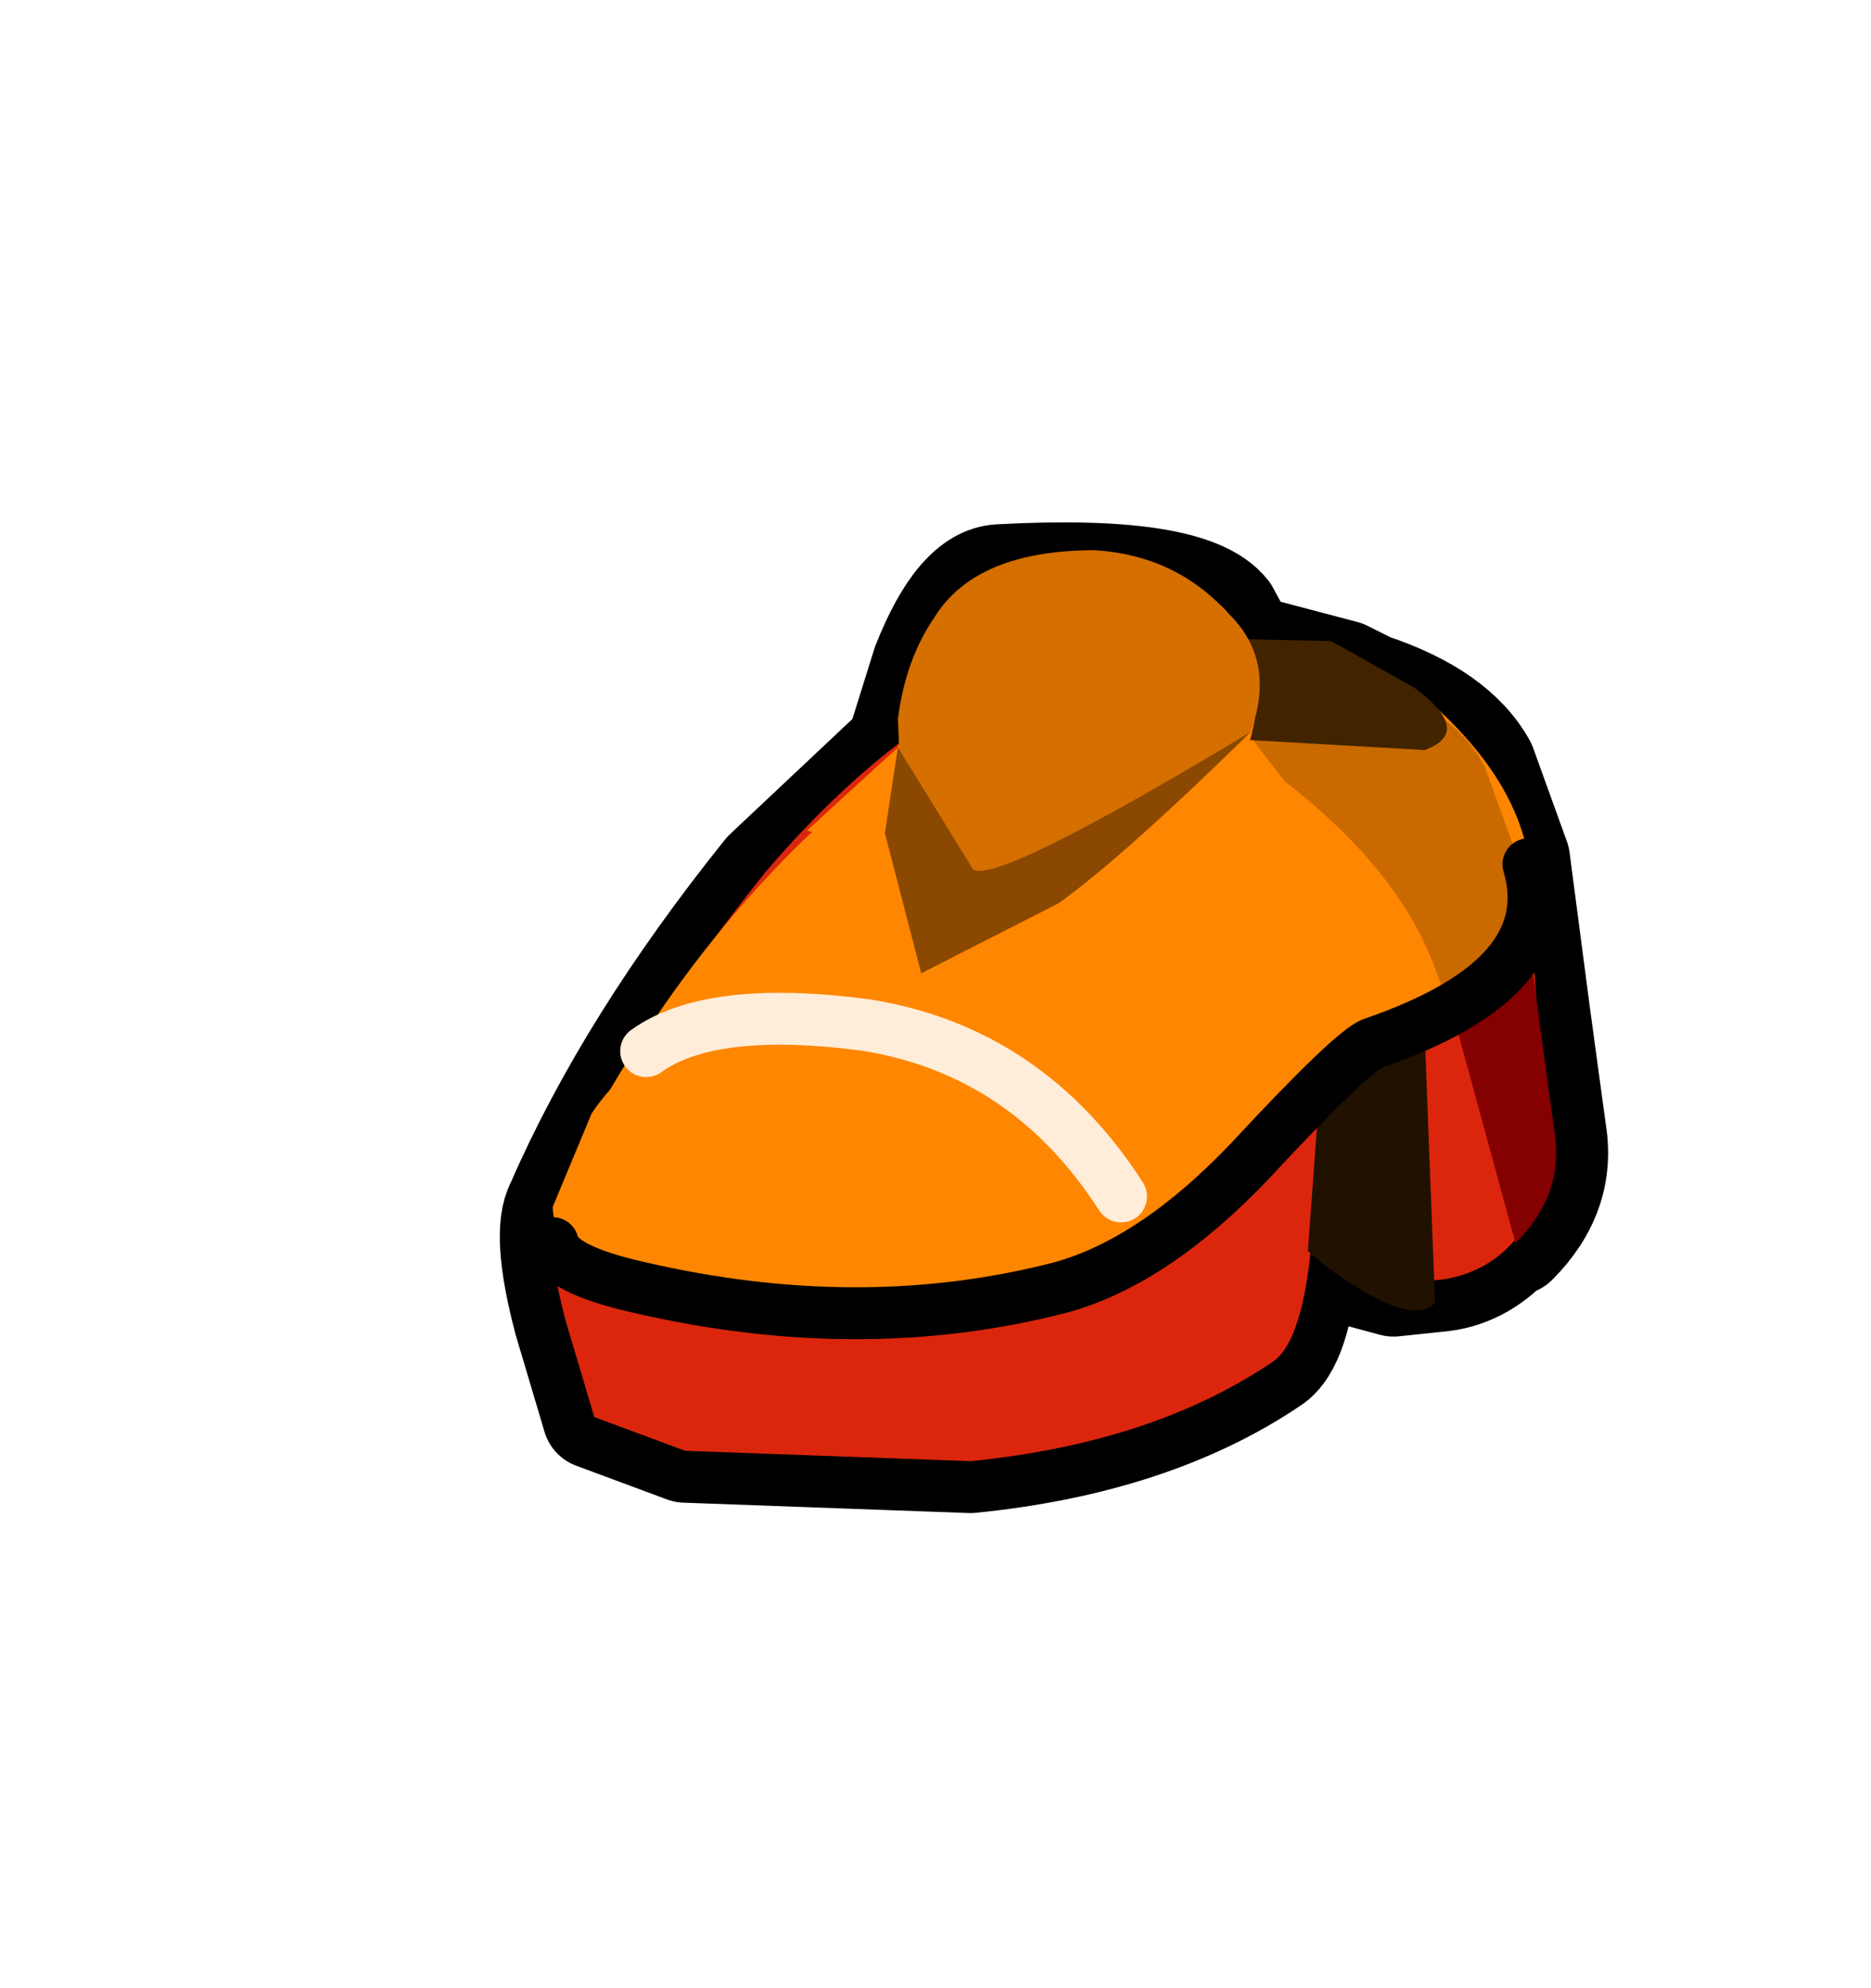 <?xml version="1.0" encoding="UTF-8" standalone="no"?>
<svg xmlns:xlink="http://www.w3.org/1999/xlink" height="38.3px" width="36.05px" xmlns="http://www.w3.org/2000/svg">
  <g transform="matrix(1.0, 0.0, 0.0, 1.0, 23.8, 14.85)">
    <use height="19.1" transform="matrix(1.0, 0.0, 0.0, 1.0, -14.15, -4.8)" width="21.35" xlink:href="#shape0"/>
  </g>
  <defs>
    <g id="shape0" transform="matrix(1.0, 0.0, 0.0, 1.0, 14.15, 4.8)">
      <path d="M0.2 -2.4 L-0.15 -3.05 Q-0.85 -3.95 -4.55 -3.75 -5.35 -3.7 -6.0 -2.05 L-6.5 -0.45 -9.05 1.95 Q-11.7 5.25 -13.05 8.35 -13.35 8.9 -12.9 10.6 L-12.35 12.45 -10.6 13.1 -5.1 13.3 Q-1.6 12.95 0.7 11.4 1.25 11.05 1.4 9.25 L1.75 9.55 3.05 9.9 4.0 9.8 Q4.8 9.7 5.4 9.0 L5.4 9.1 Q6.35 8.15 6.15 6.95 L5.85 4.75 5.45 1.7 4.8 -0.1 Q4.25 -1.1 2.6 -1.65 L2.1 -1.9 0.2 -2.4 Z" fill="none" stroke="#000000" stroke-linecap="round" stroke-linejoin="round" stroke-width="2.0"/>
      <path d="M0.7 11.4 Q-1.6 12.95 -5.1 13.3 L-10.6 13.1 -12.35 12.45 -12.9 10.6 Q-13.35 8.9 -13.05 8.35 -11.7 5.25 -9.05 1.95 -3.75 -4.25 2.1 -1.9 5.2 -0.65 5.75 3.65 L6.0 7.45 Q6.1 8.05 5.5 8.9 4.95 9.65 4.0 9.8 L3.05 9.9 1.5 8.7 Q1.35 11.0 0.7 11.4" fill="#db260d" fill-rule="evenodd" stroke="none"/>
      <path d="M-0.35 -2.35 Q2.6 -2.55 4.15 -0.95 6.2 1.1 5.55 3.4 5.05 5.25 2.3 5.45 L-0.55 8.0 Q-3.25 10.05 -5.9 10.15 L-11.5 9.95 Q-12.5 9.75 -12.65 8.55 -12.75 7.35 -12.05 6.15 -9.4 1.65 -5.55 -0.9 -3.65 -2.15 -0.35 -2.35" fill="#ff8600" fill-rule="evenodd" stroke="none"/>
      <path d="M4.8 -0.1 L5.45 1.7 5.75 3.65 Q4.95 5.2 4.45 5.45 L3.85 3.8 Q3.15 1.9 0.95 0.2 L0.45 -0.45 0.2 -0.8 -0.15 -1.2 -0.35 -1.8 Q0.6 -2.25 2.25 -1.8 4.15 -1.3 4.8 -0.1" fill="#c96900" fill-rule="evenodd" stroke="none"/>
      <path d="M5.65 3.25 L5.85 4.75 6.15 6.95 Q6.35 8.15 5.4 9.1 L4.2 4.7 5.65 3.25" fill="#850000" fill-rule="evenodd" stroke="none"/>
      <path d="M3.65 -0.4 L0.15 -0.6 Q-0.7 -0.55 -1.4 -0.9 L-2.65 -2.05 Q-2.2 -2.7 -0.45 -2.55 L1.85 -2.5 3.45 -1.6 Q4.6 -0.75 3.65 -0.4" fill="#422300" fill-rule="evenodd" stroke="none"/>
      <path d="M1.75 9.55 L1.4 9.25 1.65 5.85 2.3 5.45 3.65 5.05 3.85 10.25 Q3.4 10.75 1.75 9.55" fill="#211100" fill-rule="evenodd" stroke="none"/>
      <path d="M-6.5 -0.45 L-6.0 -2.05 Q-5.35 -3.7 -4.55 -3.75 -0.85 -3.95 -0.15 -3.05 0.85 -1.9 0.1 -0.05 L-5.7 1.9 -8.25 1.15 -6.5 -0.45" fill="#ff8600" fill-rule="evenodd" stroke="none"/>
      <path d="M-12.4 6.6 Q-11.0 4.5 -7.5 4.85 -4.0 5.2 -1.4 9.0 L-2.85 9.45 Q-6.35 10.6 -11.25 9.65 -13.15 9.35 -13.15 8.4 L-12.4 6.6" fill="#ff8600" fill-rule="evenodd" stroke="none"/>
      <path d="M-0.15 -3.05 Q0.8 -2.15 0.3 -0.75 L-3.0 2.0 -6.05 3.9 -6.4 1.35 -6.5 -1.0 Q-6.35 -2.15 -5.8 -2.95 -5.0 -4.25 -2.7 -4.25 -1.15 -4.15 -0.15 -3.05" fill="#d46f00" fill-rule="evenodd" stroke="none"/>
      <path d="M-2.2 8.2 Q-4.0 5.4 -7.1 4.9 -10.1 4.5 -11.35 5.4" fill="none" stroke="#ffedd9" stroke-linecap="round" stroke-linejoin="round" stroke-width="1.0"/>
      <path d="M5.65 1.8 Q6.3 4.0 2.65 5.25 2.25 5.4 0.3 7.5 -1.55 9.45 -3.35 9.95 -7.2 10.95 -11.5 9.95 -13.05 9.6 -13.15 9.1" fill="none" stroke="#000000" stroke-linecap="round" stroke-linejoin="round" stroke-width="1.0"/>
      <path d="M-6.75 1.2 L-6.5 -0.45 -5.05 1.9 Q-4.6 2.2 0.3 -0.75 -2.15 1.65 -3.4 2.55 L-6.05 3.9 -6.75 1.2" fill="#8a4800" fill-rule="evenodd" stroke="none"/>
    </g>
  </defs>
</svg>
